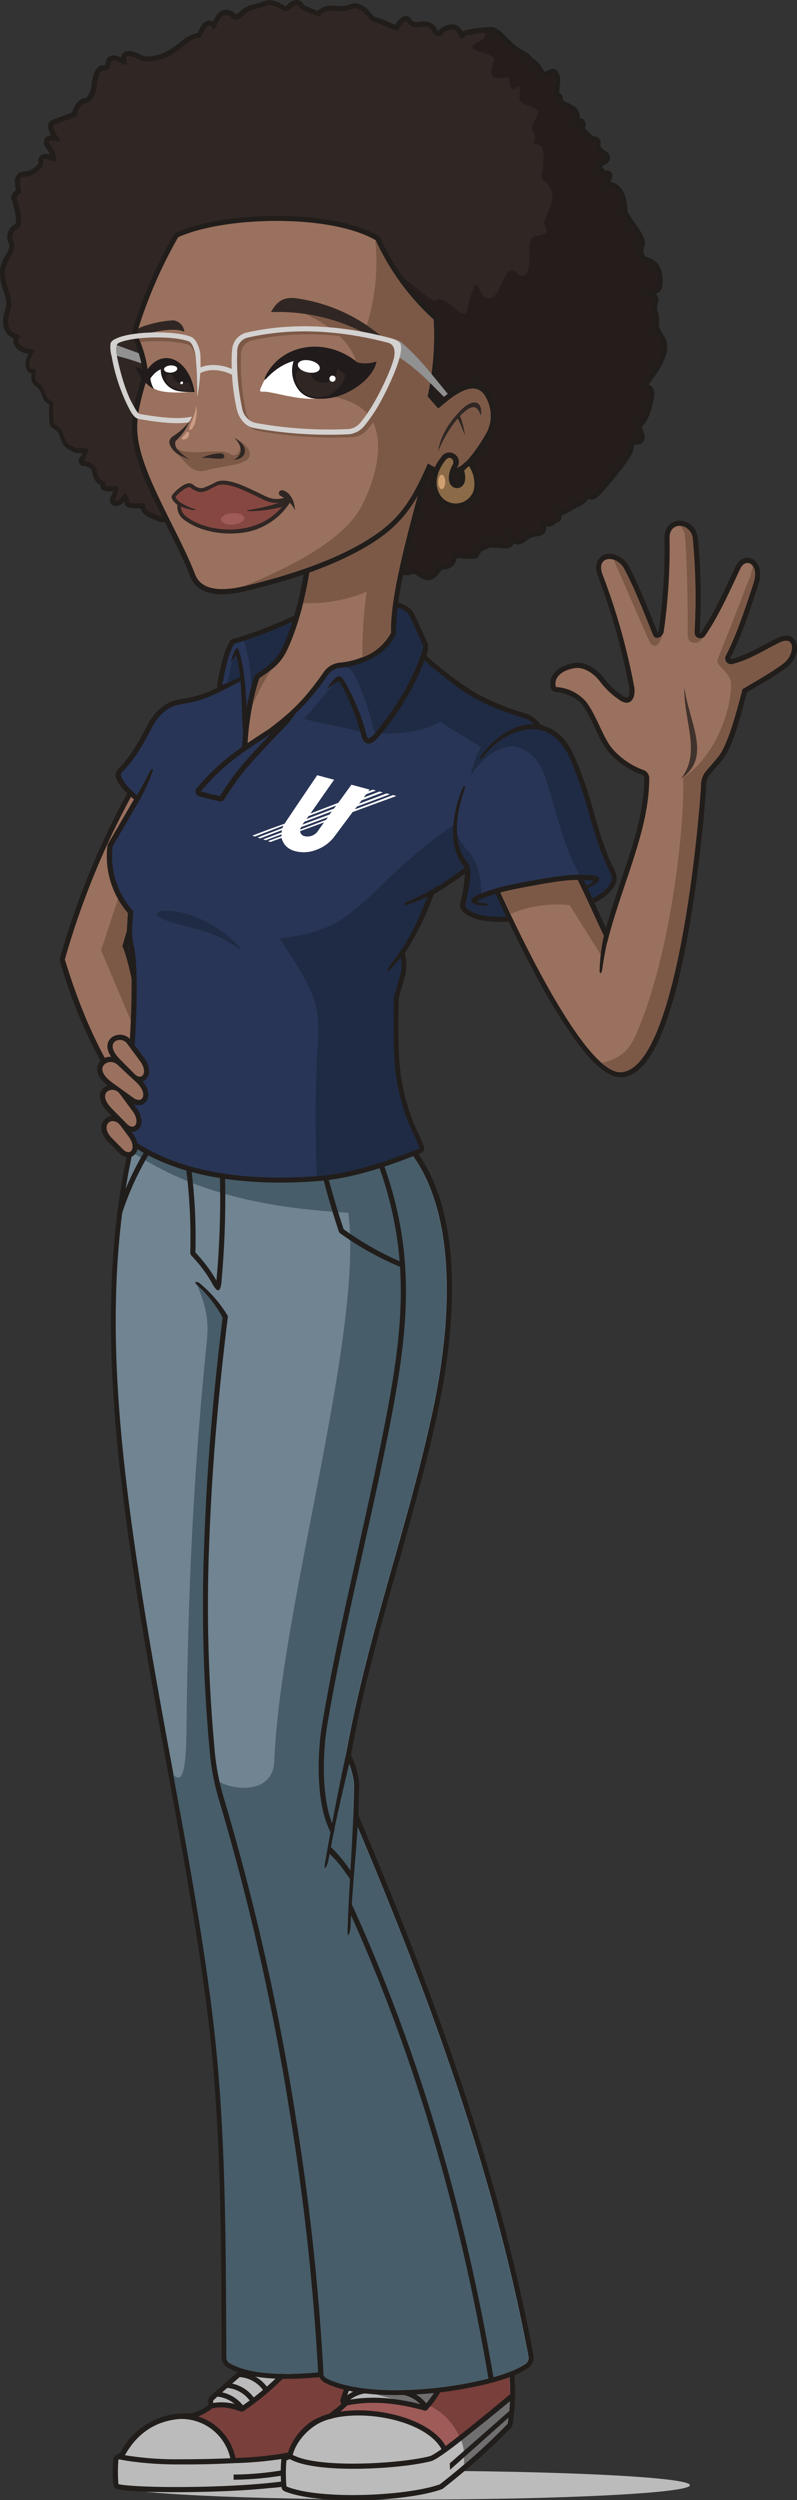 <svg xmlns="http://www.w3.org/2000/svg" viewBox="0 0 175.87 551.48"><rect x="0" y="0" width="175.87" height="551.48" fill="#333333" stroke="none"/><defs><style>.cls-1{fill:#211d1b;}.cls-1,.cls-10,.cls-11,.cls-12,.cls-13,.cls-14,.cls-15,.cls-16,.cls-17,.cls-18,.cls-19,.cls-2,.cls-20,.cls-22,.cls-3,.cls-4,.cls-5,.cls-6,.cls-7,.cls-8,.cls-9{fill-rule:evenodd;}.cls-2{fill:#9a715e;}.cls-3{fill:#7c5947;}.cls-4{fill:#babbba;}.cls-5{fill:#793f3b;}.cls-6{fill:#706f70;}.cls-7{fill:#9f5b58;}.cls-8{fill:#708491;}.cls-9{fill:#475d69;}.cls-10{fill:#283556;}.cls-11{fill:#1f2b44;}.cls-12{fill:#302724;}.cls-13{fill:#241d1b;}.cls-14{fill:#fff;}.cls-15{fill:#874741;}.cls-16{fill:#211b1c;}.cls-17{fill:#919191;}.cls-18{fill:#cc9b84;}.cls-19{fill:#d4d2d1;}.cls-20{fill:#8a6a47;}.cls-21{fill:#d0a070;}.cls-22{fill:#40322c;}</style></defs><title>avatar-marilia-acess</title><g id="Camada_2" data-name="Camada 2"><g id="Camada_1-2" data-name="Camada 1"><path class="cls-1" d="M28.19,208.63a50.12,50.12,0,0,1,2,7.51c.38,1.74.72,3.49,1.13,5.23a23.83,23.83,0,0,0,1.18,4,1.11,1.11,0,0,1,.07.65c-.35,1.83-.64,3.67-1,5.5a1.06,1.06,0,0,1-.1.3l-3.95,7.85a1.12,1.12,0,0,1-2,.11A109.41,109.41,0,0,1,13.22,212a1.2,1.2,0,0,1,0-.65,179,179,0,0,1,19.34-44.16.93.93,0,0,1,.35-.36c.89-.58,1.78-1.16,2.68-1.73a1.13,1.13,0,0,1,1.74,1q-.19,10.53-.4,21a1.08,1.08,0,0,1-.15.55A95.58,95.58,0,0,0,28.19,208.63Z"/><path class="cls-2" d="M33.52,167.74a177.59,177.59,0,0,0-19.21,43.89c3.54,11.7,7.7,20.49,12.23,27.5,1.31-2.62,2.63-5.23,3.95-7.85.44-2.35.53-3.15,1-5.5C29.84,221.94,29,213.46,27,208.69a96.41,96.41,0,0,1,8.81-21.64q.2-10.52.4-21Z"/><path class="cls-3" d="M30.78,229.69c.22-1.29.36-2.18.68-3.91C29.84,221.94,29,213.46,27,208.69c1-3.47,2.13-6.93,3.47-10.39l-2.16-6.87-6,18.18Z"/><path class="cls-4" d="M88.77,545c35.05,0,63.47,1.42,63.47,3.19s-28.42,3.18-63.47,3.18S25.3,550,25.3,548.19,53.71,545,88.77,545Z"/><path class="cls-1" d="M26.49,541.1A16,16,0,0,1,42,532.4a9.76,9.76,0,0,0,4-1.92,4.38,4.38,0,0,1,0-1.27,1.22,1.22,0,0,1,.28-.48c.74-.74,1.59-1.47,2.38-2.16q1.82-1.61,3.66-3.19c1.85-1.59,3.72-3.18,5.54-4.8a1.08,1.08,0,0,1,.75-.29c10.81,0,21.59,1.21,32.39,1.18a1.11,1.11,0,0,1,1.12.95c.24,1.49-2.65,4.78-3.55,5.86-2.48,3-5.13,5.88-7.79,8.71-2.39,2.55-4.83,5.08-7.32,7.56a62.27,62.27,0,0,1-4.81,4.53,1.14,1.14,0,0,1-.32.18,39.84,39.84,0,0,1-8.64,1.55c-4.06.42-8.16.64-12.24.78-4.33.14-8.68.19-13,.1-1.69,0-3.39-.1-5.08-.21a28.45,28.45,0,0,1-3.45-.39,1.13,1.13,0,0,1-.91-1,31.58,31.58,0,0,1,0-5.67,1.12,1.12,0,0,1,.65-.9Z"/><path class="cls-4" d="M91,520.6c.35,2.21-19.53,22.8-23.06,25.59-7.17,2.58-36,2.94-41.81,1.78a33.93,33.93,0,0,1,0-5.43l1.22-.57c3.14-5.89,8.12-8.7,14.76-8.43a11.22,11.22,0,0,0,5-2.51,10.11,10.11,0,0,1,0-1.5c1.49-1.51,9.1-7.95,11.52-10.1C69.14,519.4,80.4,520.63,91,520.6Z"/><path class="cls-5" d="M42.58,533.4A10.85,10.85,0,0,0,47.09,531a10.11,10.11,0,0,1,0-1.5c.92-.94,4.21-3.77,7.14-6.3l2.35.49,5.9.57,6.85-.47,1.36-.24.56,1.08,2.11,1.22,3.18.84-.89,2.72.8.85L74.21,532l-4.74,8.21-8.06,1.87-9.84.85-1.32-3.57-2.43-3.56-3-1.69Z"/><path class="cls-4" d="M47.05,530.41a4.15,4.15,0,0,1,0-.88c.92-.94,4.21-3.77,7.14-6.3l2.35.49,5.54.53-6.21,5.38-2.53,1.68-5-1Z"/><path class="cls-1" d="M63.43,541.37a13,13,0,0,1,9.24-8.94c.87-.74,1.83-1.4,2.67-2.17a1.1,1.1,0,0,1-.18-1,32.8,32.8,0,0,1,4.18-9,1.09,1.09,0,0,1,.93-.5l31.69-.1a1.11,1.11,0,0,1,1.12,1,44.18,44.18,0,0,1,0,14.24,1,1,0,0,1-.3.6,150.43,150.43,0,0,1-15,13.41,1,1,0,0,1-.32.18c-7.67,2.76-27.13,3.53-34.66.45a1.11,1.11,0,0,1-.69-.91,32.62,32.62,0,0,1-.05-5.93,1.1,1.1,0,0,1,.65-1Z"/><path class="cls-4" d="M112,520.79a43,43,0,0,1,0,13.87A149.26,149.26,0,0,1,97.06,548c-7.18,2.58-26.45,3.5-33.85.47a32.21,32.21,0,0,1,0-5.72c.4-.18.86-.37,1.26-.56.56-3.91,4.85-8.07,8.75-8.67a38.45,38.45,0,0,0,3.72-3.19c-.25-.29-.4-.43-.65-.72a31.56,31.56,0,0,1,4-8.7Z"/><path class="cls-6" d="M112,520.79a43,43,0,0,1,0,13.87,130.55,130.55,0,0,1-9.6,9v-2.14c0-4.78-4.7-10.71-9.66-11.37a54.56,54.56,0,0,1-15.23-4c.15-.36.3-.72.46-1.07L107,520.8Z"/><path class="cls-7" d="M112.33,523.71a46.12,46.12,0,0,1,.19,5.1L98.3,540.55l-1-1.64-2.48-2.48-5.72-2.86-9-1.27-6,.45a20.28,20.28,0,0,0,2.83-2.45c-.25-.29-.4-.43-.65-.72.26-.9.56-1.77.89-2.62l9.91.75,9.56-.38,11.11-2.06Z"/><path class="cls-5" d="M112.33,523.71a46.12,46.12,0,0,1,.19,5.1l-11,9c-1.54-3.74-5.13-7.23-8.87-7.73A61.15,61.15,0,0,1,80,527.18l7,.53,9.56-.38,11.11-2.06Z"/><path class="cls-4" d="M76.85,530.24c-.22-.25-.37-.39-.6-.66.26-.9.56-1.77.89-2.62l1.69.13,4.93.66,3.26,0h.14l3.63,0,2.42-.19,3.4-.14h.1l-1.37,2.21L94,531.17l-7.6-1.59-6,0Z"/><path class="cls-6" d="M80.29,527.29l3.47.46,3.26,0h.14l3.63,0,2.42-.19,3.4-.14h.1l-1.37,2.21-.84,1.05a8.21,8.21,0,0,0-1.8-.46A61.88,61.88,0,0,1,80.29,527.29Z"/><path class="cls-1" d="M77.44,387.16a17.1,17.1,0,0,1,1.83,6.38v.11l-.18,6.79c16.33,38.53,30.8,77.66,38.6,118.91a2.77,2.77,0,0,1-1.4,3.14c-2.52,1.69-6.58,2.83-9.51,3.53a87.41,87.41,0,0,1-13.84,2.08c-6.34.45-15.22.39-21-2.38a3,3,0,0,1-1.46-1.36c-6.15.57-15.24.91-20.44-2.23a2.57,2.57,0,0,1-1.12-1.93c-.13-24.94,0-50.2-3-75-2-16.31-4.86-32.49-7.82-48.64-3.13-17.1-6.33-34.18-8.87-51.38-2.32-15.71-4.25-31.51-4.67-47.41-.43-16.23.73-32.6,4.72-48.39a1.12,1.12,0,0,1,1-.85c16.3-1,32.64-1.21,48.94-2.21a1.07,1.07,0,0,1,.53.1l9,4a.92.92,0,0,1,.34.24c14.38,14.41,11.29,43.29,7.4,61.27C91,337.26,82,361.64,77.44,387.16Z"/><path class="cls-8" d="M30.32,249.67c-8,31.52-4.52,64.92,0,95.35,5.29,35.81,12.79,67.75,16.7,100.05,2.88,23.82,2.87,48.17,3,75.13a1.45,1.45,0,0,0,.56,1c4.33,2.61,12,2.86,20.67,2a1.84,1.84,0,0,0,1.13,1.56c11,5.21,36.75,1.23,43.29-3.15a1.66,1.66,0,0,0,.91-2c-7.88-41.69-22.4-80.65-38.62-118.91l.18-7a16,16,0,0,0-1.87-6.28c4.59-26,13.59-50.19,19.09-75.61s4.48-48.63-7.09-60.23l-9-4C63.2,248.45,46.38,248.69,30.32,249.67Z"/><path class="cls-9" d="M30.22,250.06q-.51,2.06-1,4.11c12.93,8.48,28.14,12.26,47.63,13.33,3.46,26.3-15,87.44-16.33,121-.31,7.58-9.58,6.38-12.64,4.23l-1.5-9.1L45.1,357.59q.61-14.62,1.22-29.25,1-12.55,2.06-25.12l1.32-12.85q-1.37-2-2.72-3.94l-3.75-3.56c2,4.59,2.94,7.84,2.42,12.9-2.83,27.86-4,51.81-4.43,80-.13,8.42.19,19.12-3,15.67,3.35,18.23,6.58,35.87,8.73,53.62,2.88,23.82,2.87,48.17,3,75.13a1.45,1.45,0,0,0,.56,1c4.33,2.61,12,2.86,20.67,2a1.84,1.84,0,0,0,1.13,1.56c11,5.21,36.75,1.23,43.29-3.15a1.66,1.66,0,0,0,.91-2c-7.88-41.69-22.4-80.65-38.62-118.91l.18-7a16,16,0,0,0-1.87-6.28c4.59-26,13.59-50.19,19.09-75.61s4.48-48.63-7.09-60.23l-7.43-3.33-42.66,3.2Z"/><path class="cls-1" d="M29.57,176.32c-2-1.54-5.25-4.88-3.6-6.58,3-3,4.62-6.11,6.56-9.79,1.4-2.65,3.58-5,6.62-5.58,1.19-.24,2.4-.43,3.58-.7a25.72,25.72,0,0,0,5.29-2,1.18,1.18,0,0,1-.09-.72c.55-2.94,1.26-6.88,2.77-9.46a1.14,1.14,0,0,1,.65-.51,91.44,91.44,0,0,0,15.94-6.38.85.85,0,0,1,.38-.12c5.11-.64,21-4.88,23.79,1.09l2.88,6.26a1.2,1.2,0,0,1,.11.46,7.56,7.56,0,0,1-.35,2.37,78.24,78.24,0,0,0,10.71,8.13,57,57,0,0,0,11.5,4.69,6.22,6.22,0,0,1,3,2.45c3.64.8,6,3.58,7.45,6.91a90.47,90.47,0,0,1,4.11,11.76,94,94,0,0,0,3.31,10.24c.34.81.7,1.6,1.09,2.38,1.17,2.3,1.16,3.46-.64,5.48-2.95,3.29-10.22,5-14.44,5.77-3.94.68-12,1.58-15.76,0-1.32-.54-3.27-1.53-2.87-3.27a32.42,32.42,0,0,0,1.05-6.53,66.36,66.36,0,0,1-6.88,4.59,68.45,68.45,0,0,1-6.42,13.05,9.38,9.38,0,0,1,.07,4.93c-.44,1.71-1,3.39-1.43,5.08,0,3.31-.06,6.64,0,10a58.92,58.92,0,0,0,.59,7.51,47.88,47.88,0,0,0,2,7.92c.81,2.4,2.08,4.74,3,7.12A1.14,1.14,0,0,1,93,254.3c-7,2.85-15.08,5.61-22.6,6.21-14.68,1.16-32.57-.17-44.25-10.06a1.12,1.12,0,0,1-.34-1.25,42.57,42.57,0,0,0,1.69-8.07c.53-3.82.88-7.68,1.12-11.52.26-4,.42-8.05.4-12.07a47.22,47.22,0,0,0-.54-8.24,16.24,16.24,0,0,1-.46-4.62c.07-1.09.14-2.19.2-3.28a19.22,19.22,0,0,1-4.51-14.87,1.12,1.12,0,0,1,.15-.42Z"/><path class="cls-10" d="M67.81,135.56A92.61,92.61,0,0,1,51.68,142c-1.39,2.36-2.12,6.33-2.64,9.09,1.34-.43,2.94-1.44,4.28-1.87,0,.53,0,.41,0,.94-3.2,1.57-6.86,3.77-10.32,4.58-1.17.27-2.37.46-3.62.72-2.6.52-4.54,2.53-5.84,5-1.92,3.63-3.54,6.75-6.75,10.05-.71.73,2,4.16,4.3,5.46l-6.22,10.69A18,18,0,0,0,29.41,201l-.24,3.77a15,15,0,0,0,.44,4.33c1.42,7,0,32.92-2.71,40.5,11.25,9.53,28.62,11,43.43,9.8,7.3-.58,15.51-3.37,22.26-6.13-1.22-3.05-2.3-4.93-3.06-7.17-2.89-8.53-2.72-13.44-2.68-25.92.49-1.74,1-3.46,1.47-5.2a7.83,7.83,0,0,0-.24-4.8c3-4.23,4.89-9,6.78-13.68a62.18,62.18,0,0,0,8.52-5.85c.83,1.65.31,4.52-.68,8.82-.15.69.6,1.32,2.2,2,5.1,2.1,24.27-.32,28.92-5.52,1.58-1.76,1.35-2.49.48-4.21-3.63-7.17-4.42-15.19-8.54-24.43-1.46-3.27-3.66-5.75-7-6.33-.92-1.05-1.45-2-2.79-2.41C104.82,155,102.29,153,92.76,145a6.24,6.24,0,0,0,.55-2.7L90.43,136C88.13,131,72.69,135,67.81,135.56Z"/><path class="cls-11" d="M102.85,191.06l.53-.43c.83,1.65.31,4.52-.68,8.82-.15.69.6,1.32,2.2,2,5.1,2.1,24.27-.32,28.92-5.52,1.58-1.76,1.35-2.49.48-4.21-3.63-7.17-4.42-15.19-8.54-24.43-1.46-3.27-3.66-5.75-7-6.33l-.39-.46-3,.29-3,3.61c6.33,1.09,7.45,5.21,9,10.42,1.46,5,3.7,13.52,6.32,17.64l-.31,1-7.4,1-10.22,1.92-3.52,1.17c-.07-1.05-.12-1.94-.18-2.71-.27-3.21-1.69-7.25-4.83-8.63l1.08,4Z"/><path class="cls-11" d="M50.23,150.64a32.65,32.65,0,0,1,3.09-1.39,2.49,2.49,0,0,1,0,.52l.31-.12c-.33-1.66-.93-8.89-2.28-4.07C50.87,147.29,50.58,148.81,50.23,150.64Z"/><path class="cls-11" d="M65.36,136.79a93.53,93.53,0,0,1-11.57,4.58C55,145,55.31,148,55.5,153.14l10.08-6.42Z"/><path class="cls-11" d="M69.87,259.41l.46,0c7.3-.58,15.51-3.37,22.26-6.13-1.22-3.05-2.3-4.93-3.06-7.17-2.89-8.53-2.72-13.44-2.68-25.92.49-1.74,1-3.46,1.47-5.2a7.83,7.83,0,0,0-.24-4.8c3-4.23,4.89-9,6.78-13.68a62.32,62.32,0,0,0,8.14-5.54l-.68-3.51.28-.66c-1-1-1.76-2.34-2.07-5.09-13.57,9.22-17.91,16.31-25,21-4.06,2.66-9.21,3.84-13.91,4.26,8.45,12.52,9.1,15,8.44,24.65s-.32,22.71-.19,27.86Zm50.73-98a12.85,12.85,0,0,0-1.85-.47c-.92-1.05-1.45-2-2.79-2.41C104.82,155,102.29,153,92.76,145a6.24,6.24,0,0,0,.55-2.7L90.43,136c-.93-2-4-2.57-7.65-2.48L77.66,145,74.14,147c1.82,0,3-.06,4,1.8,1.9,3.38,3.68,9.39,4.77,13.53-.86.92-1.88,2.2-2.5.29l-2-6.11-2.58-5.81L75,149.9l-.75.09c-2.4,3.09-4.57,5.7-7.22,8.58,4.1,1.14,8.71,1.77,12.8,2.91.72,2.3,1.58,2.92,3.7.26,3,.22,9.37,0,13.55-2.51,2.66,1.66,6.3,3.87,9,5.53a26.19,26.19,0,0,0-2.25,6.38c2.92-4.62,7.22-7.23,11.25-6.4l1.1-1.68Z"/><path class="cls-1" d="M3.49,41.91c-.05-.45-.13-.93-.17-1.34A2.38,2.38,0,0,1,4,38.29c1.23-1,2.3.29,4.42-2.15.15-.27-.18-1,.41-1.74A2,2,0,0,1,11,34.11a7.26,7.26,0,0,0-.76-1.38,1.81,1.81,0,0,1-.32-2.2,1.61,1.61,0,0,1,1.34-.62,7.27,7.27,0,0,1-.31-.69c-.32-.79-.65-1.88.14-2.53a1.29,1.29,0,0,1,.49-.26c1.4-.5,2.89-1.16,4.33-1.61.36-1.51,1.52-3.22,3.07-3.2a4.71,4.71,0,0,0,1.23-2.69c0-1.37.72-4.6,2.48-4.51a2,2,0,0,0,.53,0,.43.43,0,0,1,0-.05c.16-.64.05-1.13.59-1.68.78-.8,2-.43,2.9,0a1.66,1.66,0,0,1,.27-.75c1-1.45,3.39-.22,4.54.35.92.45,3.48-.13,4.38-.52a16,16,0,0,0,3.71-2.35,9.74,9.74,0,0,1,3.28-2,4,4,0,0,1,.69-.14c.52-1,1.15-2.61,2.43-2.72a1.57,1.57,0,0,1,1,.24c.09-.21.17-.41.24-.54C48.28,2.13,50,1.43,51.91,3a1.64,1.64,0,0,0,.29.2,11.07,11.07,0,0,0,1-.87A6.18,6.18,0,0,1,56.07.93,12.46,12.46,0,0,0,57.76.46,7.27,7.27,0,0,1,59.12.07C60.45-.1,61.9.73,63,1.37A3.24,3.24,0,0,0,63.46,1a3,3,0,0,1,2-1,2,2,0,0,1,1.61,1.11,24.14,24.14,0,0,0,3,1.25C72.65.17,74.41,2.08,77.07,1A3.23,3.23,0,0,1,79.55,1a5.75,5.75,0,0,1,2.07,1.66c.31.35,1,1.15,1.47,1.2A13.67,13.67,0,0,1,85.8,4.89c.3.13.93.43,1.43.61.15-.25.3-.47.4-.61.51-.71,1.26-1.59,2.25-1.32a1.34,1.34,0,0,1,.79.57A1.31,1.31,0,0,0,92,4.87a10,10,0,0,1,2.12-.12,3.27,3.27,0,0,1,2.47,2l.16.07a3.06,3.06,0,0,1,2-1.25,2.47,2.47,0,0,1,2.56.39,9,9,0,0,1,.8,1l.1-.09a13.74,13.74,0,0,1,3.52-.7c.87-.12,2.83-.41,3.61,0,2.16,1.16,3.5,3.66,5.89,4.84a6.83,6.83,0,0,1,2.37,1.89,5.72,5.72,0,0,1,1.92,1.93c.11.18.43.81.59,1a5.7,5.7,0,0,0,1.27-.51,1.14,1.14,0,0,1,1.13,0c2.11,1.32.49,4.63,1,5.26a1.38,1.38,0,0,1,.52.47c.29.48.14.62.19,1,.12.23.86.56,1.07.65,1.16.48,2.42,1.26,2.63,2.61a2.34,2.34,0,0,1,0,.75,1.35,1.35,0,0,1,1.05.57A1.44,1.44,0,0,1,129,28.3c.75.48,1.54,1.7,2.09,1.78a1.41,1.41,0,0,1,1.22.62c.76,1.16-.74,1.28,1.29,2.61a1.73,1.73,0,0,1,1,1.73c-.2,1.14-1.36,1.21-1.71,1.66a3.61,3.61,0,0,0,.73,1,1,1,0,0,1,1.09.18c.75.6.33,1.47,0,2.18l.24.08a4.53,4.53,0,0,1,1.59.89c1.54,1.36,1.87,3.66,1.9,5.6a24.76,24.76,0,0,0,1.93,2.94c.79,1.16,2.55,3.54,1.76,5a1.92,1.92,0,0,0,.35,2.06c3.24.76,4,3.41,3.66,6.62-.08.81-.84,1.29-1.51,1.67a1.27,1.27,0,0,1,.43.37c.47.65.16,1.26,0,1.93A3.33,3.33,0,0,0,145.2,69a3.62,3.62,0,0,1,.22,1.17c0,.55,0,1.11,0,1.65a5,5,0,0,0,1,2.09,4.32,4.32,0,0,1,.62,1.3c.57,2-.4,4.24-1.4,6a29.84,29.84,0,0,1-2.07,3l-.47.61a2,2,0,0,1,.7.43c1.11,1.07.38,3.35,0,4.62a10.85,10.85,0,0,1-1.4,3.39,3.82,3.82,0,0,1-.8.84c.09.32.27.77.35,1,.31.83.6,1.89-.19,2.58-1.15,1-1.79-.45-2,1.42-.17,1.41-2.86,4.75-3.79,5.89s-1.89,2.3-2.89,3.39c-.56.61-1.61,1.91-2.52,1.82l-.81-.08a4.24,4.24,0,0,1-2.3,1.75c-1,.43-2.33,1.64-3.53,1.73,0,.2,0,.42,0,.53a1.13,1.13,0,0,1-.85,1.06,3,3,0,0,0-.39.13.75.75,0,0,1-.07.12,2.47,2.47,0,0,1-2.16.71,1.4,1.4,0,0,1,0,.89c-.26,1-1.38,1.25-2.29,1.32-1.61.11-2.31,1.67-3.76,1.75a1.92,1.92,0,0,1-1-.23,1.92,1.92,0,0,1-1.89,1.11,28.08,28.08,0,0,0-3.51-.18c-.72.61-1.64.25-2.3,1.73a1.08,1.08,0,0,1-.87.66,13.82,13.82,0,0,1-2.65,0c-.37,0-.92-.08-1.42-.09,0,.13,0,.28-.08.42a2.72,2.72,0,0,1-2.86,2.06c-.86,0-2,4.11-5.48,1.56a4.06,4.06,0,0,0-1-.59c-.34.05-.7.25-1.15.3a7.36,7.36,0,0,1-3.11-.48L40.83,110.9c0,.19,0,.37,0,.48.06,1.15.12,3-1.44,3.2-1.78.18-3.29,1.22-5.15.13-.35-.2-.8-.35-1.17-.52A3.44,3.44,0,0,1,31,112.13l-.67,0c-1,0-3,.1-2.86-1.42,0,0,0,0,0-.06-.71.69-1.87,1.42-2.74.67s-.41-1.59,0-2.25a4.44,4.44,0,0,0,.18-.71h-.13c-.79,0-2.63.28-2.58-1.16V107a2.24,2.24,0,0,1-.85-.54,4.48,4.48,0,0,1-1-2.33c-.16-.79-.69-1-1.4-1.29-.56-.22-.9.27-1.43-.62a1.18,1.18,0,0,1,.14-1.36l.12-.16a6.09,6.09,0,0,0,.43-.75h0c-1.09,0-1.59.15-2.6-.59l0,0a3.15,3.15,0,0,1-1.86-1.72c-1.12-2.11-.08-1.91-2.27-3.3-.56-.36-.53-1-.57-1.54s-.06-1-.08-1.5c0-.3,0-.59,0-.89a1.51,1.51,0,0,1,0-.52c0-.18,0-.37.06-.56-.17-.15-.37-.3-.47-.37-1.48-1-.79-2.58-2.72-3.91a2.38,2.38,0,0,1-.72-2.35c0-.07,0-.16,0-.26a2,2,0,0,1-1-.75,3.35,3.35,0,0,1,0-3c.07-.19.17-.41.27-.63l-.54-.13a3.59,3.59,0,0,1-2.53-1.78A2.22,2.22,0,0,1,3,74.61l-.09,0a4.07,4.07,0,0,1-1.38-1C.28,72.09.61,70,1.15,68.31a4.53,4.53,0,0,0,.1-2.45C1.06,65,.73,64.18.49,63.35A11.16,11.16,0,0,1,0,59.86a6.54,6.54,0,0,1,1-3.18,9.1,9.1,0,0,0,1-1.94,1.73,1.73,0,0,0-.16-1.24,3.23,3.23,0,0,1,1.61-4.14c.31-1-.47-4.44-.86-5.26a1.1,1.1,0,0,1,0-1A3.54,3.54,0,0,1,3.49,41.91Z"/><path class="cls-12" d="M40.06,109.45c-.92-.3.27,3.9-.75,4-1.45.15-3.1,1.08-4.47.28-1-.59-2.84-.82-2.85-2.45,0-.61-3.46.07-3.41-.52s-.86-2.66-1.34-1.7c-.59,1.19-2.59,2.29-1.56.57a8.59,8.59,0,0,0,.47-2.39c-.31,0-2.86,0-2.86,0,.06-2.12-1.29-.14-1.92-3.31-.24-1.2-1-1.7-2.1-2.13s-1,.66,0-1.69c.5-1.11.28-1.23-1.19-1.28-.77,0-1.24.17-2-.36-.44-.33-.92-.13-1.57-1.37-1.05-2-.08-2.07-2.66-3.71,0,0-.16-1.83-.13-3.08a.33.33,0,0,1,0-.24,1.63,1.63,0,0,1,.19-.91l0,0a3.18,3.18,0,0,0-1.1-1.1c-1.09-.77-.4-2.32-2.73-3.92-.69-.48.27-2.72-.51-2.71-2.66,0,.4-4.27-.08-4.32C6.28,77,3,76.44,4.36,74.34c.67-1-4,0-2.13-5.68,1-3.28-1.2-5-1.09-8.77.08-2.9,3-4.18,1.75-6.87-.53-1.11.24-2.26,1.41-2.82l.06-.09c.77-1.11-.15-5.3-.72-6.5,1.09-2.32,1.27,1.13.8-3.16-.31-2.83,1.64.06,4.78-3.57.87-1-.69-2.62,2.13-1.43,1.82.77.88-2-.16-3.4-1.78-2.36,3.9.56,1.4-2.15-.11-.12-1.22-2.29-.65-2.38,0,0,4.1-1.58,5-1.82,0-1,.95-3,2.1-2.94s2.3-2.39,2.32-3.82c0-.72.55-3.43,1.29-3.39,3.38.16,0-3.75,4.16-1.58,3.25,1.71-1.82-3.68,4.24-.7,1.3.65,4.14,0,5.33-.49,4-1.71,5.33-4.58,7.9-4.45.94-1.56,1.56-3.75,2.58-2.13S48,1.3,51.19,3.91C53.08,5.49,53.29,2.65,56.3,2c3.28-.66,2.58-1.71,6.29.38,1.39.78,2.59-2.77,3.65-.53.12.24,5.18,2.44,4.48,1.48,2.19-2.09,3.64-.05,6.77-1.32C80.14,1,80.9,4.73,83,4.93c.57.06,4.81,2.32,4.88,1.76,0-.05,1.4-2.6,1.87-1.92,2,3,4.33-.8,5.92,2.65.18.38,1.95,1.12,2.12-.14,0-.27,2.17-1.14,2.7-.56,1.66,1.83.69,2.5,2.46,1.06,0,0,5.22-.93,5.87-.58,1.76.94,3.34,3.57,5.92,4.86a5.59,5.59,0,0,1,2.11,1.73c3,1.73,1.4,4.5,5.07,2.6,1.56,1-.68,4.41,1,5.3.41.22-.67,1.14,1.86,2.19,4.36,1.82-.42,3.87,2.85,3.46,1.11-.14-.79,1.66.71,1.9.23,0,1.6,2,2.7,2s-.92,1.18,1.9,3c2.08,1.37-3.65.82,0,4.42.89.9,1.55-1,.46,1.35-1,2.11,3.75-.72,3.84,6.73,0,1.05,4.52,6,3.83,7.28a3.1,3.1,0,0,0,.74,3.63c2,.37,3.54,1.55,3.13,5.48-.08.8-4.77,2-1,2.75.58.11-.63,1.21.21,3.5.52,1.43-.59,2.48,1.35,5.19,2.68,3.76-4.87,10.77-4.11,11,1.77.46,2.43,0,1.36,4-1.49,5.65-3.12,2.41-1.82,5.89,1.11,3-1.83-.24-2.28,3.47-.2,1.66-7.4,10.17-8,10.11-3.62-.34,0,.18-3.66,1.76-1.65.71-2.88,2-3.49,1.55-.31.07-.71.2-.76,1.71-2.13.56.35,1.14-3.74.82-.72,1,1.77,2.13-.9,2.31-3,.2-3.38,3.55-5.29.43-.68-1.12.49,2.26-1.28,2.21-1.28,0-3.68-.51-4.25.06a4.13,4.13,0,0,0-2.62,2.16c-1.06.15-3.86-.27-4.87-.09-.83-1.6,1.09,2.41-2,2.42-2,0-2.09,3.8-4.81,1.79s-1.38.45-5.55-.93Z"/><path class="cls-13" d="M106.87,7.2a5.53,5.53,0,0,1,1.93,0c1.76.94,3.34,3.57,5.92,4.86a5.59,5.59,0,0,1,2.11,1.73c3,1.73,1.4,4.5,5.07,2.6,1.56,1-.68,4.41,1,5.3.41.22-.67,1.14,1.86,2.19,4.36,1.82-.42,3.87,2.85,3.46,1.11-.14-.79,1.66.71,1.9.23,0,1.6,2,2.7,2s-.92,1.18,1.9,3c2.08,1.37-3.65.82,0,4.42.89.9,1.55-1,.46,1.35-1,2.11,3.75-.72,3.84,6.73,0,1.05,4.52,6,3.83,7.28a3.1,3.1,0,0,0,.74,3.63c2,.37,3.54,1.55,3.13,5.48-.08.8-4.77,2-1,2.75.58.11-.63,1.21.21,3.5.52,1.43-.59,2.48,1.35,5.19,2.68,3.76-4.87,10.77-4.11,11,1.77.46,2.43,0,1.36,4-1.49,5.65-3.12,2.41-1.82,5.89,1.11,3-1.83-.24-2.28,3.47-.2,1.66-7.4,10.17-8,10.11-3.62-.34,0,.18-3.66,1.76-1.65.71-2.88,2-3.49,1.55-.31.07-.71.2-.76,1.71-2.13.56.35,1.14-3.74.82-.72,1,1.77,2.13-.9,2.31-3,.2-3.38,3.55-5.29.43-.68-1.12.49,2.26-1.28,2.21-1.28,0-3.68-.51-4.25.06a4.13,4.13,0,0,0-2.62,2.16c-1.06.15-3.86-.27-4.87-.09-.83-1.6,1.09,2.41-2,2.42-2,0-2.09,3.8-4.81,1.79s-1.38.45-5.55-.93l-7.54-2.51C81.58,109.66,88.6,91,88.87,85.51c.46-9.35-2.42-16.46-2.42-25.41,0-1.89,8.46,6.89,9.75,6.12,2.5-1.49,6,5.25,6.85,2.14,2.61-10,2.12-3.43,4.17-2.71,3.67,1.29,3.67-8.39,6.79-5.5,1.63,1.51,2.81.66,2.81-3.55,0-4.79.4-4.24,2.53-4.79,2.83-.74.08-1.67.83-3.29,1.41-3,2.15-5,1.4-6.71-1-2.33-2.34-1.61-2-3.38,1.6-10-2.69-4.58-1.56-8,.35-1.08-.81-1.08-.54-2.57.23-1.26,1.69-3,1.14-3.46-1.33-1.19-4.13-1.38-4-2.7.58-6.47-1.94,1.5-2.22-4.3-.06-1.2-5.76,2.05-3.45-3.81,1-2.46-8.45-2-3.08-4.5C107.11,8.49,107.26,7.83,106.87,7.2Z"/><path class="cls-1" d="M68.64,116.73l20.15-18.4a1.1,1.1,0,0,1,1.11-.25l4.83,1.55a1.13,1.13,0,0,1,.75,1.35c-1.47,6.12-3.25,12.18-4.78,18.3-.91,3.68-1.78,7.41-2.44,11.15a46.08,46.08,0,0,0-.87,9.07,1.15,1.15,0,0,1-.12.54c-2.16,4.39-7.14,6.67-11.8,7.23a4,4,0,0,0-3,1.43,53.28,53.28,0,0,1-7.13,8.57c-3.08,2.9-7.22,5.41-10.61,7.92-.37.27-.71.5-1.09.25-.18-.13-.21-.77-.18-1.22a59.63,59.63,0,0,1,2.65-14.92,1.07,1.07,0,0,1,.41-.57c2.84-2,4.54-3,6-6.34,3.43-7.69,4.89-16.61,5.71-24.94A1.09,1.09,0,0,1,68.64,116.73Z"/><path class="cls-2" d="M69.41,117.56c-1,10-2.72,18.37-5.8,25.29-1.6,3.58-3.39,4.67-6.4,6.81a57.89,57.89,0,0,0-2.59,14.65C63,158.13,66,156.07,71.57,148.06a5,5,0,0,1,3.77-1.92c4.51-.54,9-2.73,10.91-6.6-.32-9.63,5.67-28.63,8.13-38.83l-4.83-1.55Z"/><path class="cls-3" d="M59.85,147.74c-.77.61-1.64,1.2-2.64,1.92a44,44,0,0,0-1.59,6.18A48.47,48.47,0,0,1,59.85,147.74Z"/><path class="cls-3" d="M68.92,121.88a99.33,99.33,0,0,1-2,11.15,32.51,32.51,0,0,0,14-2.52A88.8,88.8,0,0,0,80,145a11.67,11.67,0,0,0,6.3-5.43c-.32-9.63,5.67-28.63,8.13-38.83l-4.83-1.55-7.35,6.72a34.73,34.73,0,0,1-2.8,6.44C77.41,115.86,73.4,119.11,68.92,121.88Z"/><path class="cls-1" d="M96.76,88.54a32.22,32.22,0,0,1,2.76-2.14c2.43-1.64,5.78-3,8-.26a9.33,9.33,0,0,1,.93,9.52,38.33,38.33,0,0,1-4.23,6.25c-2.62,3.2-5.94,3.58-9.31,1.93-2.93,6.58-5.72,11.26-12,15.43-8.14,5.4-19.3,8.89-28.77,11.13-4.06,1-10.28,1.62-12.15-3.21-1.62-4.18-3.74-8.26-5.74-12.27-2.55-5.11-5.65-11.21-6.75-16.82-1.07-5.44.31-9.85,1.81-15,.51-1.74-1-6.13-1.68-7.82a5,5,0,0,1,0-3.73,103.35,103.35,0,0,1,8.7-19.77l.18-.31.33-.15c6.2-2.8,15.15-3.67,21.9-3.7,6.91,0,16.66.84,22.73,4.38l.3.18.16.31A53.07,53.07,0,0,0,96.39,69.65l.35.32v.47a65.63,65.63,0,0,1-1.24,16.67Z"/><path class="cls-2" d="M39.32,52.32a101,101,0,0,0-8.61,19.56,3.91,3.91,0,0,0,0,2.93c1.08,2.52,2.28,6.69,1.73,8.58-1.87,6.44-2.71,9.81-1.79,14.49,1.7,8.63,8.92,19.79,12.44,28.9,1.56,4,7.1,3.4,10.83,2.51,9-2.13,20.39-5.65,28.41-11,6-4,8.66-8.2,12.08-16.08,3.33,2.08,6.47,2,9-1a37,37,0,0,0,4.11-6.06,8.23,8.23,0,0,0-.81-8.28c-2.71-3.33-7.82,1.43-10,3.27l-2.36-2.7a63.64,63.64,0,0,0,1.34-16.94A53.8,53.8,0,0,1,82.91,53C73.06,47.2,49.71,47.64,39.32,52.32Z"/><path class="cls-3" d="M30.55,74.38a4.43,4.43,0,0,0,.15.43c.08.2.17.4.25.62,3.81-.36,8.45-.14,10.68.64.81.28,1.36,1.91,1.52,3.21A67.76,67.76,0,0,1,43.5,88a35.53,35.53,0,0,0,.7-9.32c-.24-1.35-.87-3.13-2.18-3.59-2.47-.86-7.43-1.09-11.47-.67ZM30.5,91.22c-.06.4-.11.79-.14,1.18a1.89,1.89,0,0,0,.34.09c3.21.51,7.53,1.16,10.88.71A4.47,4.47,0,0,0,42.35,92l-.56.1c-3.09.52-7.46-.11-10.9-.65A.77.77,0,0,1,30.5,91.22Z"/><path class="cls-3" d="M53.6,129.37l.31-.08c9-2.13,20.39-5.65,28.41-11,6-4,8.66-8.2,12.08-16.08,3.33,2.08,6.47,2,9-1a37,37,0,0,0,4.11-6.06,8.23,8.23,0,0,0-.81-8.28c-2.71-3.33-7.82,1.43-10,3.27l-2.36-2.7a63.64,63.64,0,0,0,1.34-16.94A53.8,53.8,0,0,1,82.91,53l-.1-.06a47,47,0,0,1-2.06,19.4C77.6,71.07,67.86,66,62.6,67c-1.53.3,14.09,3.74,16.27,13.72.13.58-22.77,5.47-16.49,4.7l9.94,1.88c5.55.87,8.36,2.84,9.76,5.36,3,5.52.49,14-2.68,19.67C75,120.07,61,126.43,53.6,129.37Z"/><path class="cls-3" d="M38.28,98.25c1.89,2.32,6.56,1.22,10,1.35a4.86,4.86,0,0,1,2.35.45,1.63,1.63,0,0,0,1.11.35c.7-.06,2-1.39.66-3.25,1.41.59,2.7,1.75,2.74,3s-1.49,2-3.39,2.34l-5.26,1c-2.08.59-3.19.86-5.14-1L38.3,99.31Z"/><path class="cls-12" d="M51.63,101.43c1.93-1.06,2-3,.08-4.83C54.9,98.13,54.8,101.23,51.63,101.43Z"/><path class="cls-14" d="M73.7,83l-5.55-4.25L66,78.23c-5.46,1.32-7.29,4.55-8.54,7.56-.29.69.31.62.75.61,2.53-.07,10.47,3.19,16.21.55.92-.53,1-.89,1.91-1.42C77.25,84.34,72.79,84.19,73.7,83Z"/><path class="cls-12" d="M44.48,101a10.7,10.7,0,0,1,4-1c1.28,0,1.38,1.17.25,1.18C47.18,101.22,46,100.92,44.48,101Z"/><path class="cls-12" d="M39.14,111.37A4.47,4.47,0,0,1,38,110.09a.84.84,0,0,1,0-.89,8.45,8.45,0,0,1,1.59-1.57c.75-.58,2-1.47,3-.75a2.85,2.85,0,0,0,2.09.8,20.88,20.88,0,0,0,3.09-1.4c2.41-1,6.6,1.18,8.82,2.21,2.41,1.12,3.55,2.11,6.32,1.27a.86.86,0,0,1,.93.31.84.84,0,0,1,0,1,14.77,14.77,0,0,1-11.59,6.56c-3.83.31-8.42-.58-11.55-2.92A3.55,3.55,0,0,1,39.14,111.37Z"/><path class="cls-15" d="M38.71,109.65c.29-.47,2.61-2.64,3.31-2.1,2.63,2,3.6.49,6-.48,2.06-.83,6.3,1.33,8.14,2.19,2.45,1.14,3.82,2.26,6.93,1.32-5.14,8-16.74,7.31-21.92,3.42A2.87,2.87,0,0,1,40,111,3.93,3.93,0,0,1,38.71,109.65Z"/><path class="cls-16" d="M65.34,78.37a6.92,6.92,0,0,0,.86,8c2.55,2.6,6.37,1.52,8.47.33,1.65-.94,1.61-1.77,3.35-2.26C74.43,79.7,70.8,78.47,65.34,78.37Z"/><path class="cls-12" d="M76.15,85.1l1.21-1.18-1.09-1.17-.63-.52-1.18-.94c-.25,3.14-4.25,4.57-6,1.25-.82-1.9-3.37-1.7-3.17.89a4.88,4.88,0,0,0,1.95,3.35C69.13,88.24,73.46,87.86,76.15,85.1Z"/><path class="cls-14" d="M68.34,79.51c1.33.25,2.32,1,2.22,1.77s-1.27,1.12-2.6.87-2.32-1-2.22-1.77S67,79.26,68.34,79.51Z"/><path class="cls-14" d="M39.18,80.3,34.54,81,32,84.14c2,2.42,4.68,2.68,10.9,2.3a3.65,3.65,0,0,0-.13-.5C42.23,83.35,40.86,82.29,39.18,80.3Z"/><path class="cls-16" d="M42.9,86.46C42,80,36.54,76.25,32.58,81.39a4,4,0,0,1-2.67-.57,8.8,8.8,0,0,0,4.06,5,6.24,6.24,0,0,1-.79-2.34C36.61,78.65,40.65,82.36,42.9,86.46Z"/><path class="cls-16" d="M35.57,80.91l-.08.26a4.78,4.78,0,0,0,3.94,5.12,17,17,0,0,0,3.49.17C42.25,82.92,40,78.47,35.57,80.91Z"/><path class="cls-12" d="M42.45,86.19a6.34,6.34,0,0,0-.92-2,2.21,2.21,0,0,1-3.39-1.12.72.72,0,0,0-1.34-.24c-.4.58,0,1.47.38,1.87a3.92,3.92,0,0,0,.76.63A8,8,0,0,0,42.45,86.19Z"/><path class="cls-14" d="M37.72,80.6c.81,0,1.44.32,1.4.76s-.71.82-1.52.84-1.43-.32-1.4-.77S36.92,80.62,37.72,80.6Z"/><path class="cls-12" d="M65.11,112.56c-.12-1.55-.64-3.58-2.47-4.35-.82-.34-1.61.55-.77,1.17A7,7,0,0,1,65.11,112.56Z"/><path class="cls-7" d="M51.09,113.21c1.41-.14,2.66.3,2.78,1s-.92,1.34-2.33,1.48-2.66-.3-2.78-1S49.67,113.34,51.09,113.21Z"/><path class="cls-12" d="M55.15,112.46a40.79,40.79,0,0,0,7.3-1.85c1.58-.53,1.29.55.73.81a9.08,9.08,0,0,1-2.08.67,28.86,28.86,0,0,1-5.71.66c-.61,0-1-.12-1-.16A4.54,4.54,0,0,1,55.15,112.46Z"/><path class="cls-12" d="M42.4,112.12a14.28,14.28,0,0,1-3.06-1.61c-.88-.58-.43.79.22,1.09a12.54,12.54,0,0,0,3.06.91c.61.1.56-.05.5-.11A4.33,4.33,0,0,0,42.4,112.12Z"/><path class="cls-14" d="M73.37,82.85a.68.68,0,0,1,0,1.36.68.68,0,0,1,0-1.36Z"/><path class="cls-14" d="M40.1,84.15a.26.26,0,0,1,.3.27.37.37,0,0,1-.32.34.26.26,0,0,1-.3-.27A.37.37,0,0,1,40.1,84.15Z"/><path class="cls-17" d="M24.69,75.88c.24-.38,1.07-1.42,1.57-1.41.34.09-1.18,1.39-.88,1.5,1.61.64,3.43,1.27,5.23,1.94.22.73.43,1.5.58,2.23a59.71,59.71,0,0,0-5.75-1.72c-.19-.38-.19,0-.39-.39C24.23,77.4,24.71,76.2,24.69,75.88Z"/><path class="cls-12" d="M59.79,68.85a41.39,41.39,0,0,1,22.07,5.38l2.8.41a36.82,36.82,0,0,0-19.43-8.86C62.4,65.45,61,66.65,59.79,68.85Z"/><path class="cls-12" d="M40.69,73.2c-2.5-1.19-8.25.27-10.18,1a3.83,3.83,0,0,1,0-1.78,23.76,23.76,0,0,1,7.81-1.76A2.86,2.86,0,0,1,40.69,73.2Z"/><path class="cls-12" d="M41.86,92.83a12.15,12.15,0,0,1-3,4.36c-.35.38-.23,1.14.15,1.8A12.31,12.31,0,0,0,42,101.45c-1.83-.78-3.87-1.45-4.57-3.5-.22-.63.07-1.26.85-1.81A13.08,13.08,0,0,0,41.86,92.83Z"/><path class="cls-18" d="M41,95.54a3.61,3.61,0,0,1-.69.81c-1,.92,1.44.89,1.41-.67C41.69,95.26,41.38,95,41,95.54Z"/><path class="cls-18" d="M43.08,93.09a10.29,10.29,0,0,0,.27-3.64,19,19,0,0,1-1,3.45c-.53,1.19-.66,1.64-.56,1.82C42,95.09,42.7,94.47,43.08,93.09Z"/><path class="cls-12" d="M96.66,99.66A26.41,26.41,0,0,1,101,92.32a28.87,28.87,0,0,1,1.59,3.77,15.6,15.6,0,0,0-1.09-4.32l.46-.45c2.49-2.32,3.39-1.77,4.16.37.49-3.14-1.67-4.13-4.62-1C98.15,94.21,97.06,97.09,96.66,99.66Z"/><path class="cls-19" d="M43.87,81.21c2.4-1.22,5.87-.72,8.11.6.27.15-.1.35-.26.62s0,.51-.31.35c-1.95-1.14-5.13-1.63-7.19-.48C43.92,82.47,43.35,81.47,43.87,81.21Z"/><path class="cls-16" d="M58.74,83.54C62.94,79,68.05,78,74,81c.67.34,1.56,1.16,2.25,1.6-.42,2-2,4.29-5.56,5.34,5.4.24,11.7-4.22,12.39-8.21a7.35,7.35,0,0,1-4.23.21c-6.66-5.54-16.42-4.35-20.19,2.88C58.29,83.57,58.25,84.07,58.74,83.54Z"/><path class="cls-1" d="M40.07,532.45a12.2,12.2,0,0,1,12,10.32c.06.31-.14.22-.45.28s-.6.25-.66-.06a11.08,11.08,0,0,0-11-9.41.57.57,0,0,1,0-1.13Z"/><path class="cls-1" d="M67.05,535.52c6.42-6.87,27.37-4,31.5,4.44a.58.58,0,0,1-.26.76.57.57,0,0,1-.76-.26c-3.77-7.73-23.77-10.45-29.65-4.16a.57.57,0,0,1-.83-.78Z"/><path class="cls-1" d="M73,407.4a33.17,33.17,0,0,1,4.18,5l.61.89a.5.5,0,0,1,.09.33c0,1.16-.7,5.42-.38,6.14,15.3,33.51,25.34,68.81,31.46,105.09.06.31-.18.33-.48.38s-.58.12-.63-.19c-6-35.54-15.77-70.15-30.58-103,0,0-.12-1.62-.11-1.8.06-2.1.27-3.34.33-5.44-.09-.14-1.25-1.71-1.34-1.85a22.65,22.65,0,0,0-3.55-4.14c-.21-.21.44-3.77.51-4.24-.16-.33-.76-1.71-.9-2.07-2.4-6.08-2.18-15.75-1.18-21.79,2-12,4.65-24,7.3-35.86,1.92-8.63,3.87-17.27,5.63-25.93,4.65-22.95,7.3-40.13-.33-61.63-.25-.69,1-.47,1.06-.38,7.72,21.71,5.08,39.07.38,62.23-1.76,8.68-3.71,17.32-5.64,26-2.63,11.86-5.29,23.8-7.28,35.79-1,6.2-1.24,16.6,1.61,22.31a.53.53,0,0,1,.05.33C73.56,404.83,73.15,406,73,407.4Z"/><path class="cls-1" d="M49.12,290.65a26.13,26.13,0,0,0-5.48-7.08c-1.2-1-.08-.92.43-.5a28.33,28.33,0,0,1,6.07,7,.53.53,0,0,1,.13.44c-2,16.26-3.47,32.62-4.07,49a343.48,343.48,0,0,0,1.12,46,52.35,52.35,0,0,0,1.83,10.3,539.1,539.1,0,0,1,16.07,70.91,536,536,0,0,1,6.14,56.53c0,.09,0,.54,0,.64,0,.3-1.09.72-1.15-.38A535.37,535.37,0,0,0,64.1,467a538.62,538.62,0,0,0-16-70.75,52.4,52.4,0,0,1-1.87-10.52,344.06,344.06,0,0,1-1.13-46.19C45.67,323.17,47.14,306.86,49.12,290.65Z"/><path class="cls-1" d="M112.93,529.34c-2.44,2-4.89,4.06-7.37,6-1.65,1.33-8.66,7.09-10.42,7.55-6.44,1.68-24,2.79-30.5-.11-.19-.08-.94-.46-1.1-.55-.38-.2.27-1.09.8-.81.1.06.52.22.63.27,6,2.85,23.69,1.72,29.88.1,1.44-.37,8.57-6.18,10-7.33q4.07-3.28,8.07-6.64C113.36,527.5,113.51,528.86,112.93,529.34Z"/><path class="cls-1" d="M63.79,542.1l-1.1.23a83.94,83.94,0,0,1-11,1c-3.94.21-7.91.31-11.86.28a77,77,0,0,1-11.7-.78l-2.56-.46c-.16,0,.63-1.08,1.6-.88l.48.1a70.3,70.3,0,0,0,12.19.88c3.93,0,7.87-.07,11.79-.27a81.67,81.67,0,0,0,10.83-1c.48-.09,1-.19,1.44-.31S64.32,542,63.79,542.1Z"/><path class="cls-1" d="M42.27,258.34a120.4,120.4,0,0,1,.85,17.94,32.37,32.37,0,0,1,4.64,6.19,198.77,198.77,0,0,0,.77-23c0-1,1.11-.47,1.13,0a203.54,203.54,0,0,1-.77,23c0,.5-.18,2-.67,2.14S47,283.46,46.77,283a30.53,30.53,0,0,0-4.46-5.95,1.08,1.08,0,0,1-.32-.83,123,123,0,0,0-.9-18.31C41,257,42.17,257.45,42.27,258.34Z"/><path class="cls-1" d="M75.83,271.15a65.09,65.09,0,0,0,13,7.33.56.56,0,0,1-.44,1A66.23,66.23,0,0,1,75,272a.52.52,0,0,1-.2-.28c-1.26-3.75-2.37-7.54-3.38-11.36-.12-.45,1-.66,1-.55C73.47,263.6,74.57,267.4,75.83,271.15Z"/><path class="cls-1" d="M32.9,254.53a64.09,64.09,0,0,0-5.93,13,.57.57,0,0,1-.72.36.56.56,0,0,1-.36-.71,65.79,65.79,0,0,1,5.95-13.13l.35.22Z"/><path class="cls-1" d="M76.22,387.56c-1.69,7.89-3.07,15.14-4.47,23.23-.45,2.6.53.57.7-.35,1.43-8,2.74-13.52,4.67-21.67C78.68,382.23,77.1,383.42,76.22,387.56Z"/><path class="cls-1" d="M78.07,398c-.29,8.23-1.1,19.38-1.37,27.59-.09,2.63.6.49.64-.45.33-8.07,1.45-18.2,1.79-25.79C79.26,396.46,78.22,393.69,78.07,398Z"/><path class="cls-1" d="M44.3,174.58l4.22,1.07c3.63-5.92,6.54-8.73,11.18-13.73-6.41,4.21-10.39,6.72-15.4,12.66Zm-.87-.74a49.49,49.49,0,0,1,7.3-7.1c2.41-1.89,5-3.57,7.55-5.25a47.76,47.76,0,0,0,5.81-4.08c.82-.73,1.56-1,1.49-.84-.94,2.36-4.66,5.7-5,6.12-2,2.13-4,4.23-5.9,6.44a56.21,56.21,0,0,0-5.14,7.12,1.12,1.12,0,0,1-1.25.5L44,175.67a1.09,1.09,0,0,1-.8-.75A1.12,1.12,0,0,1,43.43,173.84Z"/><path class="cls-1" d="M52.63,143.25c1.76,5.37,1.64,11.85,2.09,17.48,0,.31-.47,2.36-.78,2.39s-.33-2-.35-2.3c-.4-4.94-.11-11.15-1.35-16,0-.12-.13-.24-.22-.18-.35.22-1.05,1.61-1,1.17a11.09,11.09,0,0,1,.76-2.26C52.18,142.89,52.51,142.88,52.63,143.25Z"/><path class="cls-1" d="M75.71,149.75a48.46,48.46,0,0,1,5.15,12.31c0,.17.24.78.46.82s1.11-.76,1.31-1c4.21-4.94,8.56-11.85,10.47-18.1a.57.57,0,1,1,1.09.33c-2,6.41-6.38,13.44-10.7,18.51-1.3,1.53-3,2.27-3.73-.26A47.66,47.66,0,0,0,75,150.48a.36.36,0,0,0-.48-.11c-.56.26-1.53,1-2.32,1.5a13.41,13.41,0,0,1,1.76-2.3A1.1,1.1,0,0,1,75.71,149.75Z"/><path class="cls-1" d="M119.38,161c-5.07-.85-9.77,2.07-12.7,5.88-.6.78-1.13.61-.38-.36,3.2-4.16,7.75-7.56,13.27-6.64a.58.58,0,0,1,.46.66A.56.56,0,0,1,119.38,161Z"/><path class="cls-1" d="M103.31,192.19l-.23-.23c-4.86-5-3.08-13-1-18.13.18-.42.82-.87.46.16-1.84,5.23-3.11,12.16,1,16.82C103.7,191,103.9,192.76,103.31,192.19Z"/><path class="cls-1" d="M96.9,196.53a39.16,39.16,0,0,1-7.2,3.05c-.59.16-1-.1.4-.78a53,53,0,0,0,6.3-3.23.48.48,0,0,1,.71.09A.7.7,0,0,1,96.9,196.53Z"/><path class="cls-1" d="M90.86,207.76A38.6,38.6,0,0,1,86,213.91c-.43.42-1,.42,0-.87A53.78,53.78,0,0,0,90,207.16a.49.49,0,0,1,.67-.26A.68.68,0,0,1,90.86,207.76Z"/><path class="cls-1" d="M30.24,177.42a42.57,42.57,0,0,0,3.43-7.25c.18-.58-.06-1-.79.38a75,75,0,0,1-4.19,7.34C27.47,179.69,29.58,178.36,30.24,177.42Z"/><polygon class="cls-1" points="112.74 532.82 99.3 544.8 99.25 543.37 112.73 531.53 112.74 532.82"/><path class="cls-1" d="M62.2,546.08a69.92,69.92,0,0,1-10.09.9l-.56,0,0-1.14h.57a67.62,67.62,0,0,0,10-.91C62.66,544.84,62.77,546,62.2,546.08Z"/><path class="cls-19" d="M43.15,78.63a74.16,74.16,0,0,1,.35,9.08A38.82,38.82,0,0,0,44.2,78c-.24-1.42-.87-3.28-2.18-3.76-3.64-1.34-12.73-1.21-16.26.38-.63.29-1.21.56-1.37,1.16a7,7,0,0,0,.25,2.82A40.8,40.8,0,0,0,28.27,89.7c.54,1,1.23,2.56,2.43,2.75,3.21.53,7.53,1.21,10.88.74a4.59,4.59,0,0,0,.77-1.29l-.56.11c-3.09.55-7.46-.11-10.9-.68-.51-.08-.93-.94-1.63-2.18-1.87-3.35-3.08-8.61-3.5-10.79-.22-1.1-.27-2.4.47-2.73,3.24-1.47,12-1.59,15.4-.35C42.44,75.57,43,77.27,43.15,78.63Z"/><path class="cls-1" d="M53.3,530.78a57.32,57.32,0,0,0,8.36-6.95.57.57,0,1,1,.8.8,57.88,57.88,0,0,1-8.76,7.25.57.57,0,0,1-.49.06c-2.37-.77-4.09-1.24-6.58-.64a.57.57,0,1,1-.27-1.11A11.65,11.65,0,0,1,53.3,530.78Z"/><path class="cls-1" d="M93.71,530.55a23.56,23.56,0,0,0,2.51-3.45c.16-.27.77-.17,1,0s.09.33-.08.59a22.9,22.9,0,0,1-2.88,3.89.56.56,0,0,1-.56.16c-5.78-1.61-11.56-2.34-17.48-1.07a.57.57,0,1,1-.23-1.11C82,528.27,87.86,529,93.71,530.55Z"/><path class="cls-1" d="M100.83,103.18c-.4.64-.94,2.37-.48,3.07a.62.62,0,0,0,.52.28c.95,0,.55-2,.41-2.4a1.13,1.13,0,0,1,.31-1.17l1.06-1a1.1,1.1,0,0,1,.9-.29,1.12,1.12,0,0,1,.81.48,8.06,8.06,0,0,1,1.25,6.14A5.28,5.28,0,0,1,97,110.89a5.94,5.94,0,0,1-1.83-4.22,9.17,9.17,0,0,1,2.14-5.76A2.1,2.1,0,1,1,100.83,103.18Z"/><path class="cls-20" d="M99.86,102.58c-.64,1-1.21,3.16-.45,4.3,1.09,1.62,4.14.81,3-3.08l1.06-1a6.91,6.91,0,0,1,1.09,5.22,4.14,4.14,0,0,1-6.74,2c-1.66-1.54-2.41-4.76.44-8.46C99.3,100.19,100.49,101.58,99.86,102.58Z"/><ellipse class="cls-21" cx="97.48" cy="106.31" rx="0.77" ry="1.59"/><path class="cls-1" d="M47.75,527.54A8,8,0,0,1,54,531.13c.19.37-.78,1-1,.51a7,7,0,0,0-5.19-3,.56.56,0,0,1-.59-.54A.56.56,0,0,1,47.75,527.54Z"/><path class="cls-1" d="M50,525.62a8,8,0,0,1,6.25,3.59.57.57,0,0,1-1,.51,7,7,0,0,0-5.19-3,.57.57,0,0,1-.59-.54A.56.56,0,0,1,50,525.62Z"/><path class="cls-1" d="M52.9,523.25a8,8,0,0,1,6.25,3.59.57.57,0,0,1-1,.51,7,7,0,0,0-5.19-3,.57.57,0,1,1-.05-1.13Z"/><path class="cls-1" d="M89.55,527.26a8.17,8.17,0,0,1,4.92,3.45.57.57,0,0,1-1,.51,7.12,7.12,0,0,0-4.82-3C87.67,528.18,89,527.14,89.55,527.26Z"/><path class="cls-1" d="M79.59,527a7.5,7.5,0,0,0-3.88,2.18.58.58,0,0,0,.1.8.57.57,0,0,0,.8-.1,7.16,7.16,0,0,1,5.31-2C83.22,528,80.19,526.8,79.59,527Z"/><path class="cls-3" d="M52.06,78.13A4.17,4.17,0,0,1,55.29,74c10.43-2.37,21.15-1.53,31.43,1.14,1.67.43,2.37.86,2.55,1.55.34,1.31-.45,3.53-.77,4.5-.27.81-.61,1.63-.91,2.35-.73,1.73-1.56,3.45-2.45,5.1a33.92,33.92,0,0,1-3.79,5.81,5,5,0,0,1-3.95,2,92.32,92.32,0,0,1-20.46-1.4c-2-.35-3.31-2.21-3.77-4.06a48.71,48.71,0,0,1-1.11-12.86Zm1.13.08a50.54,50.54,0,0,0,1.08,12.51,4,4,0,0,0,2.86,3.21,90.94,90.94,0,0,0,20.21,1.39,3.82,3.82,0,0,0,3.14-1.59C83.69,90,87.29,82,87.79,79.5c.26-1.26.2-2.85-1.35-3.25-10.32-2.68-20.78-3.43-30.89-1.14A3.05,3.05,0,0,0,53.19,78.21Z"/><path class="cls-17" d="M85.07,74.35a15.57,15.57,0,0,1,3.28,1c4.07,3.4,7.15,7.54,10.46,11.54-.29.21-.57.43-.85.65-3.22-3.25-6.24-6.5-10.34-9,0-.64-.05-1.28-.08-1.92C86.8,75.2,85.57,74.89,85.07,74.35Z"/><path class="cls-19" d="M51.22,77.48a4.17,4.17,0,0,1,3.23-4.13C64.87,71,75.6,71.82,85.88,74.5c1.67.43,2.37.86,2.55,1.55.34,1.3-.45,3.52-.77,4.49-.28.81-.61,1.63-.92,2.35C86,84.63,85.19,86.34,84.3,88a34,34,0,0,1-3.8,5.81,5,5,0,0,1-4,2,92.32,92.32,0,0,1-20.46-1.4c-2-.34-3.3-2.2-3.76-4a48.33,48.33,0,0,1-1.11-12.86Zm1.13.07a50,50,0,0,0,1.08,12.51,4,4,0,0,0,2.86,3.21A90.86,90.86,0,0,0,76.5,94.66a3.82,3.82,0,0,0,3.14-1.59c3.21-3.76,6.8-11.69,7.31-14.22.25-1.27.2-2.85-1.36-3.26-10.31-2.68-20.78-3.43-30.89-1.13A3,3,0,0,0,52.35,77.55Z"/><path class="cls-11" d="M41.9,201.81c-5.39-1.78-9.08-.69-6.3.74,3.88,2,10.29,2,16,6,.73.51,2.62,1.56.4-.54A26.66,26.66,0,0,0,41.9,201.81Z"/><path class="cls-14" d="M64.87,187.67a7.44,7.44,0,0,0,4.7-.13,8.73,8.73,0,0,0,4.17-2.94l2-2.7c.69-.91,1.38-1.84,2.08-2.78l4.7-1.73,4.95-1.81-.74-.21L82.44,177l-4.13,1.53.46-.62,7.26-2.7-.73-.2-6.06,2.27.54-.72,4.69-1.77-.71-.2-3.5,1.33.53-.71,2.17-.83-.71-.19-1,.37.3-.39-4-1.08-2.9,4-6.14,2.36,2.54-3.64L73.72,172,70,171q-1.81,2.67-3.54,5.23l-3.36,5q-.15.23-.27.45L59.17,183l-3.48,1.33.56.19,3.08-1.17,3.21-1.23q-.12.27-.21.54l-5.47,2.08.56.19,4.79-1.81a4.61,4.61,0,0,0-.07.5l-4.08,1.53.56.19,3.5-1.3c0,.14,0,.27,0,.4l-3,1.1.56.19,2.45-.9a3.86,3.86,0,0,0,2.67,2.81Zm5.21-4.24h0a2.83,2.83,0,0,1-2.94,1h0a1.24,1.24,0,0,1-.93-1.09l5.3-1.94-1.43,2Zm-2-3.41h0l6.1-2.33c-.16.23-.33.45-.49.67l-6.07,2.3c.16-.21.31-.43.46-.64Zm-.86,1.23h0l6-2.27c-.17.22-.33.45-.49.68l-6,2.24.46-.65Zm-.85,1.22h0l6-2.21-.43.59L66.23,183A2,2,0,0,1,66.42,182.47Z"/><path class="cls-1" d="M29,249.66l.22.29a5.19,5.19,0,0,1,1.15,2.79,2.36,2.36,0,0,1-1.11,2.3,2.48,2.48,0,0,1-2.94-.71L24,252c-2.94-2.89-1.44-5.62.65-5.83l-.7-.71c-3-3-2-5.33-.2-6-1.53-1.22-3.22-3.29-1.8-5.19a3,3,0,0,1,2.58-1.16c-2.81-4.17,2.27-6.4,4.37-3.66l2.85,3.84a5.19,5.19,0,0,1,1.15,2.8,2.37,2.37,0,0,1-1.12,2.3,2.22,2.22,0,0,1-.32.14c2.64,3,.72,6.19-2,5l.61.82a5.28,5.28,0,0,1,1.16,2.8,2.39,2.39,0,0,1-1.13,2.3A1.89,1.89,0,0,1,29,249.66Z"/><path class="cls-2" d="M30.86,234,28,230.14c-1.36-1.78-5.33-.31-1.57,3.48l3.23,3.26C31.35,238.57,32.79,236.53,30.86,234Z"/><path class="cls-2" d="M30.18,238.83l-4.3-4c-1.77-1.68-5.8.6-1.08,4l4.6,3.32C31.52,243.69,32.72,241.23,30.18,238.83Z"/><path class="cls-2" d="M29.19,245l-2.86-3.85c-1.35-1.77-5.32-.31-1.57,3.48L28,247.91C29.68,249.6,31.13,247.56,29.19,245Z"/><path class="cls-2" d="M28.34,250.64l-1.77-2.37c-1.75-2.36-4.82-.09-1.76,2.91l2.33,2.35C28.83,255.22,30.27,253.17,28.34,250.64Z"/><path class="cls-1" d="M105.42,198.67c-.24.32,1.1.57,1.51.58.95,0,.95.59,0,.57a6.48,6.48,0,0,1-2.22-.42c-.8-.36-1-.89-.31-1.41,1.3-1,5.9-2.32,7.65-2.67a.57.57,0,0,1,.66.45.57.57,0,0,1-.44.67A31.77,31.77,0,0,0,105.42,198.67Z"/><path class="cls-1" d="M130.83,194.23c.34.21-.84.9-1.22,1.05-.89.34-.7.88.17.54a6.42,6.42,0,0,0,2-1.14c.63-.6.61-1.16-.19-1.43-1.58-.53-6.33-.2-8.1.06a.57.57,0,0,0,.17,1.12A32.41,32.41,0,0,1,130.83,194.23Z"/><path class="cls-1" d="M145.13,139.53a.77.77,0,0,0,.24-.46,131.67,131.67,0,0,0,1.27-20.43c-.07-5.19,6.89-5,7.38.27a134.76,134.76,0,0,1,.39,20.39.92.92,0,0,0,0,.37.36.36,0,0,0,.18,0c3.08-4.48,5.43-9.83,7.75-14.75,1.8-3.82,6.82-1.57,5,4-1.76,5.35-3.56,11.09-6.14,16.09,0,.08-.08.26,0,.33a.67.67,0,0,0,.28,0c3.51-.89,6.75-3,10-4.59,1.15-.57,2.63-.89,3.66.11a3.3,3.3,0,0,1,.55,3.34,6.11,6.11,0,0,1-2.21,3.12c-2.75,2-5.72,3.68-8.65,5.42-1.14,4.19-3,12.09-5.57,15.05l-2.3,2.69a3.86,3.86,0,0,0-1.14,2.82c-.23,4.18-.66,8.41-1.12,12.58-.71,6.47-1.6,12.94-2.74,19.35-1.26,7.11-2.88,14.8-5.47,21.53-1.47,3.82-4.41,10.39-9.14,10.85-3.74.36-7.79-4.72-9.77-7.35a125.53,125.53,0,0,1-10.06-16.5c-2.86-5.38-5.53-10.88-8.07-16.42a1.19,1.19,0,0,1,.88-1.63c.19-.06.39-.11.58-.15.64-.16,1.28-.29,1.93-.43q2.89-.6,5.82-1.11c1.1-.19,2.2-.38,3.31-.55,1.3-.19,2.61-.34,3.91-.43.76-.06,2.21-.32,2.65.56,1.81,3.66,3.44,7.38,5.19,11.06,1.52-5.36,3.43-10.59,5.13-15.91,1.76-5.54,3.34-11.39,3.3-17.25a.83.83,0,0,0-.51-.61,17.74,17.74,0,0,1-7.26-4.93c-1.56-1.78-2.66-4.51-3.69-6.65a23.2,23.2,0,0,0-2.26-3.89c-1.27-1.66-3.81-2.58-5.82-2.77a1.12,1.12,0,0,1-1-.79,3.71,3.71,0,0,1-.16-1.24c.12-2.69,2.9-4,5.21-4.38,2.46-.39,4.91,1.25,6.4,3.07a17.61,17.61,0,0,0,4.58,4.33c.17.09.63.3.83.17.49-.32.46-1.64.36-2.14A140.86,140.86,0,0,0,132,127.24c-.6-1.49-.76-3.38.67-4.47,2.1-1.59,5,.11,6.11,2.16C141.23,129.64,143.11,134.6,145.13,139.53Z"/><path class="cls-2" d="M127.48,194.13c2.84,5.72,3.66,8.07,6.51,13.77,3.32-13.16,9.34-24.79,9.27-36.39a1.93,1.93,0,0,0-1.29-1.67,16.53,16.53,0,0,1-6.77-4.61c-2.15-2.46-3.5-7.34-5.9-10.48a9.64,9.64,0,0,0-6.62-3.21c-.54-1.74.84-3.63,4.15-4.16,2.06-.32,4.16,1.22,5.35,2.67a18.12,18.12,0,0,0,4.92,4.61c2.42,1.27,3.22-1.27,2.84-3.19A144,144,0,0,0,133,126.82c-1.69-4.25,3-4.57,4.73-1.36,2.49,4.73,4.34,9.63,6.37,14.6.49,1.19,2.16.64,2.38-.83a132.79,132.79,0,0,0,1.27-20.6c-.05-3.75,4.77-3.4,5.12.38a136.7,136.7,0,0,1,.39,20.22,1.3,1.3,0,0,0,2.2,1.19c3-4.27,5.48-9.86,7.91-15,1.2-2.55,4.26-1,2.88,3.2-1.7,5.18-3.66,11.25-6.07,15.92a1.3,1.3,0,0,0,1.54,1.93c3.6-.91,6.68-2.92,10.21-4.68s3.49,2.7.83,4.65c-2.83,2.08-5.8,3.7-8.95,5.59-1,3.74-3.08,12.26-5.47,15.06-.76.89-1.52,1.79-2.29,2.68a4.9,4.9,0,0,0-1.41,3.5c-.55,9.69-5.37,62.08-17.45,63.24-7.09.68-20-24.76-26.76-39.61,0-.13,6.68-1.52,11.66-2.28A36.39,36.39,0,0,1,127.48,194.13Z"/><path class="cls-3" d="M127.48,194.13c2.71,5.46,3.58,7.86,6.14,13l-.8,3.87q-3.56-5.67-7.12-11.35a27,27,0,0,0-13,1.91c-.79-1.65-1.52-3.23-2.2-4.7,0-.13,6.68-1.52,11.66-2.28a36.39,36.39,0,0,1,5.37-.48Zm8-70.66a4.12,4.12,0,0,1,2.25,2c2.49,4.73,4.34,9.63,6.37,14.6.38.92,1.46.8,2,0-.31,1.72-1.7,3.86-3,1l-7.69-17.59ZM149.94,116a3.05,3.05,0,0,1,2.95,3,136.7,136.7,0,0,1,.39,20.22c-.09,1.5,1,1.74,1.73,1.5l-.1.17c-.8,1.42-3.15,1.17-3.16-.65,0-6.58-.06-13-.43-19.54-.13-2.44-.2-4-1.38-4.72Zm16.14,8.77a12.94,12.94,0,0,1-1.18,3.94q-1.87,4.89-3.77,9.77-1.4,3.51-2.81,7c-.48,1.5,3,2.74,3,5.49-.06,6.4-3.75,16-10.55,20.57.22,12.64-2.82,35.78-8.32,51.26-3,8.55-4.28,10.17-9.58,11.67,1.6,1.39,3.09,2.13,4.38,2,12.08-1.16,16.9-53.55,17.45-63.24a4.9,4.9,0,0,1,1.41-3.5c.77-.89,1.53-1.79,2.29-2.68,2.39-2.8,4.43-11.32,5.47-15.06,3.15-1.89,6.12-3.51,8.95-5.59,2.66-2,2.81-6.45-.83-4.65s-6.61,3.77-10.21,4.68a1.3,1.3,0,0,1-1.54-1.93c2.41-4.67,4.37-10.74,6.07-15.92C166.87,126.79,166.64,125.47,166.08,124.76Z"/><path class="cls-1" d="M133.31,206.14a41.5,41.5,0,0,0-1,8c0,.61.38,1,.63-.61a76.77,76.77,0,0,1,1.64-8.29C135.21,203.11,133.64,205,133.31,206.14Z"/><path class="cls-22" d="M150.28,171.75c4.54-5.8.55-12.55.73-20.15C152.05,159.47,157.21,167,150.28,171.75Z"/></g></g></svg>